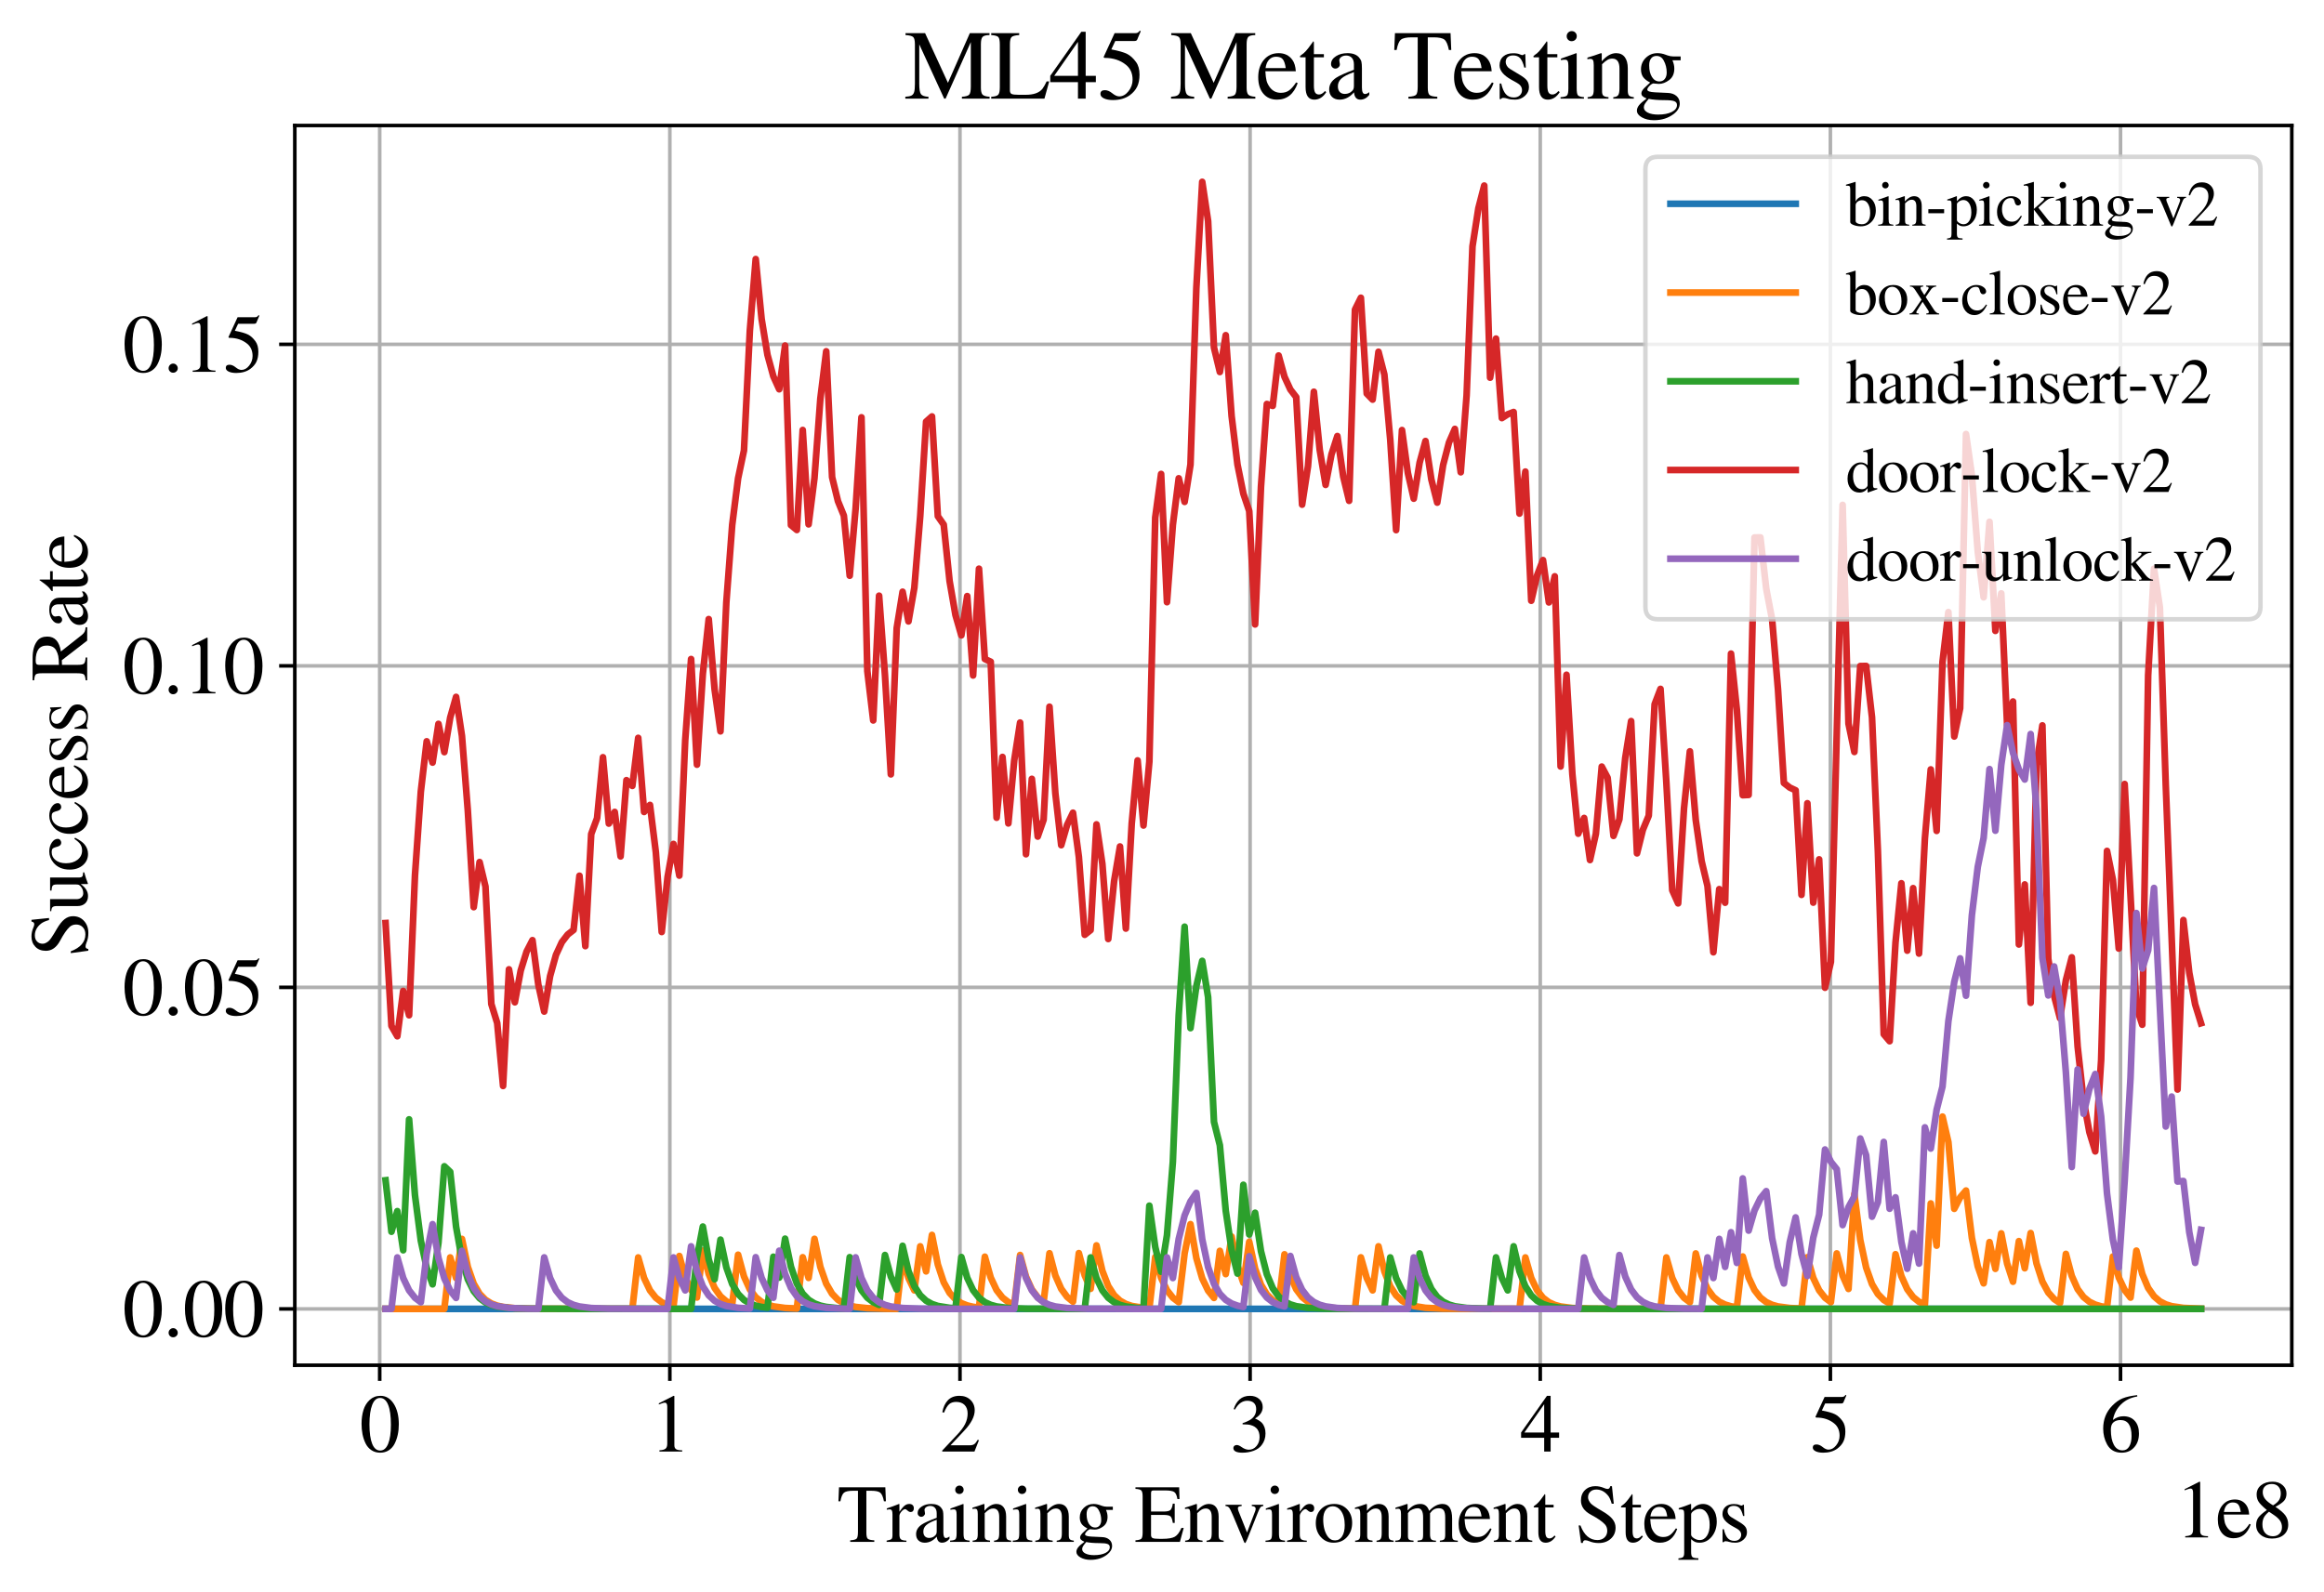 <?xml version="1.0" encoding="utf-8" standalone="no"?>
<!DOCTYPE svg PUBLIC "-//W3C//DTD SVG 1.1//EN"
  "http://www.w3.org/Graphics/SVG/1.1/DTD/svg11.dtd">
<svg xmlns:xlink="http://www.w3.org/1999/xlink" width="519.5pt" height="355.877pt" viewBox="0 0 519.5 355.877" xmlns="http://www.w3.org/2000/svg" version="1.1">
 <defs>
  <style type="text/css">*{stroke-linejoin: round; stroke-linecap: butt}</style>
 </defs>
 <g id="figure_1">
  <g id="patch_1">
   <path d="M 0 355.877 
L 519.5 355.877 
L 519.5 0 
L 0 0 
z
" style="fill: #ffffff"/>
  </g>
  <g id="axes_1">
   <g id="patch_2">
    <path d="M 65.9 305.26 
L 512.3 305.26 
L 512.3 28.06 
L 65.9 28.06 
z
" style="fill: #ffffff"/>
   </g>
   <g id="matplotlib.axis_1">
    <g id="xtick_1">
     <g id="line2d_1">
      <path d="M 84.878 305.26 
L 84.878 28.06 
" clip-path="url(#pc202862295)" style="fill: none; stroke: #b0b0b0; stroke-width: 0.8; stroke-linecap: square"/>
     </g>
     <g id="line2d_2">
      <defs>
       <path id="meafbe84146" d="M 0 0 
L 0 3.5 
" style="stroke: #000000; stroke-width: 0.8"/>
      </defs>
      <g>
       <use xlink:href="#meafbe84146" x="84.878" y="305.26" style="stroke: #000000; stroke-width: 0.8"/>
      </g>
     </g>
     <g id="text_1">
      <!-- 0 -->
      <g transform="translate(80.378 324.554)scale(0.18 -0.18)">
       <defs>
        <path id="STIXGeneral-Regular-30" d="M 3046 2112 
Q 3046 1683 2963 1302 
Q 2880 922 2717 602 
Q 2554 282 2266 96 
Q 1978 -90 1600 -90 
Q 1210 -90 915 108 
Q 621 307 461 640 
Q 301 973 227 1350 
Q 154 1728 154 2150 
Q 154 2746 301 3222 
Q 448 3699 790 4012 
Q 1133 4326 1626 4326 
Q 2253 4326 2649 3712 
Q 3046 3098 3046 2112 
z
M 2432 2080 
Q 2432 3091 2217 3625 
Q 2003 4160 1587 4160 
Q 1190 4160 979 3622 
Q 768 3085 768 2106 
Q 768 1120 979 598 
Q 1190 77 1600 77 
Q 2003 77 2217 598 
Q 2432 1120 2432 2080 
z
" transform="scale(0.016)"/>
       </defs>
       <use xlink:href="#STIXGeneral-Regular-30"/>
      </g>
     </g>
    </g>
    <g id="xtick_2">
     <g id="line2d_3">
      <path d="M 149.733 305.26 
L 149.733 28.06 
" clip-path="url(#pc202862295)" style="fill: none; stroke: #b0b0b0; stroke-width: 0.8; stroke-linecap: square"/>
     </g>
     <g id="line2d_4">
      <g>
       <use xlink:href="#meafbe84146" x="149.733" y="305.26" style="stroke: #000000; stroke-width: 0.8"/>
      </g>
     </g>
     <g id="text_2">
      <!-- 1 -->
      <g transform="translate(145.233 324.554)scale(0.18 -0.18)">
       <defs>
        <path id="STIXGeneral-Regular-31" d="M 2522 0 
L 755 0 
L 755 96 
Q 1107 115 1235 227 
Q 1363 339 1363 608 
L 1363 3482 
Q 1363 3795 1171 3795 
Q 1082 3795 883 3718 
L 710 3654 
L 710 3744 
L 1856 4326 
L 1914 4307 
L 1914 486 
Q 1914 275 2042 185 
Q 2170 96 2522 96 
L 2522 0 
z
" transform="scale(0.016)"/>
       </defs>
       <use xlink:href="#STIXGeneral-Regular-31"/>
      </g>
     </g>
    </g>
    <g id="xtick_3">
     <g id="line2d_5">
      <path d="M 214.589 305.26 
L 214.589 28.06 
" clip-path="url(#pc202862295)" style="fill: none; stroke: #b0b0b0; stroke-width: 0.8; stroke-linecap: square"/>
     </g>
     <g id="line2d_6">
      <g>
       <use xlink:href="#meafbe84146" x="214.589" y="305.26" style="stroke: #000000; stroke-width: 0.8"/>
      </g>
     </g>
     <g id="text_3">
      <!-- 2 -->
      <g transform="translate(210.089 324.554)scale(0.18 -0.18)">
       <defs>
        <path id="STIXGeneral-Regular-32" d="M 3034 877 
L 2688 0 
L 186 0 
L 186 77 
L 1325 1286 
Q 1773 1754 1965 2144 
Q 2157 2534 2157 2950 
Q 2157 3379 1920 3616 
Q 1683 3853 1267 3853 
Q 922 3853 720 3673 
Q 518 3494 326 3021 
L 192 3053 
Q 301 3648 630 3987 
Q 960 4326 1523 4326 
Q 2054 4326 2380 4006 
Q 2707 3686 2707 3200 
Q 2707 2477 1888 1613 
L 832 486 
L 2330 486 
Q 2541 486 2665 569 
Q 2790 653 2944 915 
L 3034 877 
z
" transform="scale(0.016)"/>
       </defs>
       <use xlink:href="#STIXGeneral-Regular-32"/>
      </g>
     </g>
    </g>
    <g id="xtick_4">
     <g id="line2d_7">
      <path d="M 279.445 305.26 
L 279.445 28.06 
" clip-path="url(#pc202862295)" style="fill: none; stroke: #b0b0b0; stroke-width: 0.8; stroke-linecap: square"/>
     </g>
     <g id="line2d_8">
      <g>
       <use xlink:href="#meafbe84146" x="279.445" y="305.26" style="stroke: #000000; stroke-width: 0.8"/>
      </g>
     </g>
     <g id="text_4">
      <!-- 3 -->
      <g transform="translate(274.945 324.554)scale(0.18 -0.18)">
       <defs>
        <path id="STIXGeneral-Regular-33" d="M 390 3264 
L 288 3290 
Q 435 3770 748 4048 
Q 1062 4326 1542 4326 
Q 1990 4326 2265 4083 
Q 2541 3840 2541 3450 
Q 2541 2925 1946 2566 
Q 2298 2413 2477 2227 
Q 2758 1914 2758 1402 
Q 2758 890 2464 506 
Q 2246 211 1840 60 
Q 1434 -90 979 -90 
Q 262 -90 262 275 
Q 262 378 339 442 
Q 416 506 525 506 
Q 685 506 915 339 
Q 1197 141 1466 141 
Q 1818 141 2058 425 
Q 2298 710 2298 1120 
Q 2298 1856 1632 2048 
Q 1434 2112 979 2112 
L 979 2202 
Q 1338 2323 1517 2432 
Q 2035 2726 2035 3290 
Q 2035 3610 1852 3776 
Q 1670 3942 1344 3942 
Q 768 3942 390 3264 
z
" transform="scale(0.016)"/>
       </defs>
       <use xlink:href="#STIXGeneral-Regular-33"/>
      </g>
     </g>
    </g>
    <g id="xtick_5">
     <g id="line2d_9">
      <path d="M 344.3 305.26 
L 344.3 28.06 
" clip-path="url(#pc202862295)" style="fill: none; stroke: #b0b0b0; stroke-width: 0.8; stroke-linecap: square"/>
     </g>
     <g id="line2d_10">
      <g>
       <use xlink:href="#meafbe84146" x="344.3" y="305.26" style="stroke: #000000; stroke-width: 0.8"/>
      </g>
     </g>
     <g id="text_5">
      <!-- 4 -->
      <g transform="translate(339.8 324.554)scale(0.18 -0.18)">
       <defs>
        <path id="STIXGeneral-Regular-34" d="M 3027 1069 
L 2368 1069 
L 2368 0 
L 1869 0 
L 1869 1069 
L 77 1069 
L 77 1478 
L 2086 4326 
L 2368 4326 
L 2368 1478 
L 3027 1478 
L 3027 1069 
z
M 1869 1478 
L 1869 3674 
L 333 1478 
L 1869 1478 
z
" transform="scale(0.016)"/>
       </defs>
       <use xlink:href="#STIXGeneral-Regular-34"/>
      </g>
     </g>
    </g>
    <g id="xtick_6">
     <g id="line2d_11">
      <path d="M 409.156 305.26 
L 409.156 28.06 
" clip-path="url(#pc202862295)" style="fill: none; stroke: #b0b0b0; stroke-width: 0.8; stroke-linecap: square"/>
     </g>
     <g id="line2d_12">
      <g>
       <use xlink:href="#meafbe84146" x="409.156" y="305.26" style="stroke: #000000; stroke-width: 0.8"/>
      </g>
     </g>
     <g id="text_6">
      <!-- 5 -->
      <g transform="translate(404.656 324.554)scale(0.18 -0.18)">
       <defs>
        <path id="STIXGeneral-Regular-35" d="M 2803 4358 
L 2573 3814 
Q 2534 3731 2400 3731 
L 1158 3731 
L 902 3187 
Q 1606 3053 1920 2896 
Q 2234 2739 2502 2368 
Q 2726 2061 2726 1555 
Q 2726 1094 2576 780 
Q 2426 467 2099 224 
Q 1664 -90 1011 -90 
Q 646 -90 422 19 
Q 198 128 198 307 
Q 198 550 486 550 
Q 717 550 960 352 
Q 1210 147 1414 147 
Q 1747 147 2012 480 
Q 2278 813 2278 1229 
Q 2278 1843 1850 2189 
Q 1293 2637 486 2637 
Q 410 2637 410 2688 
L 416 2720 
L 1114 4237 
L 2438 4237 
Q 2547 4237 2608 4269 
Q 2669 4301 2746 4403 
L 2803 4358 
z
" transform="scale(0.016)"/>
       </defs>
       <use xlink:href="#STIXGeneral-Regular-35"/>
      </g>
     </g>
    </g>
    <g id="xtick_7">
     <g id="line2d_13">
      <path d="M 474.012 305.26 
L 474.012 28.06 
" clip-path="url(#pc202862295)" style="fill: none; stroke: #b0b0b0; stroke-width: 0.8; stroke-linecap: square"/>
     </g>
     <g id="line2d_14">
      <g>
       <use xlink:href="#meafbe84146" x="474.012" y="305.26" style="stroke: #000000; stroke-width: 0.8"/>
      </g>
     </g>
     <g id="text_7">
      <!-- 6 -->
      <g transform="translate(469.512 324.554)scale(0.18 -0.18)">
       <defs>
        <path id="STIXGeneral-Regular-36" d="M 2854 4378 
L 2867 4275 
Q 2112 4154 1606 3664 
Q 1101 3174 973 2451 
Q 1344 2739 1786 2739 
Q 2349 2739 2672 2380 
Q 2995 2022 2995 1402 
Q 2995 774 2669 378 
Q 2291 -90 1651 -90 
Q 870 -90 518 557 
Q 218 1107 218 1786 
Q 218 2835 915 3552 
Q 1312 3962 1731 4131 
Q 2150 4301 2854 4378 
z
M 2419 1203 
Q 2419 2445 1555 2445 
Q 1235 2445 1024 2275 
Q 813 2106 813 1702 
Q 813 954 1046 522 
Q 1280 90 1722 90 
Q 2061 90 2240 394 
Q 2419 698 2419 1203 
z
" transform="scale(0.016)"/>
       </defs>
       <use xlink:href="#STIXGeneral-Regular-36"/>
      </g>
     </g>
    </g>
    <g id="text_8">
     <!-- Training Environment Steps -->
     <g transform="translate(187.105 344.754)scale(0.18 -0.18)">
      <defs>
       <path id="STIXGeneral-Regular-54" d="M 3795 3149 
L 3642 3149 
Q 3539 3674 3353 3821 
Q 3168 3968 2656 3968 
L 2278 3968 
L 2278 710 
Q 2278 346 2387 243 
Q 2496 141 2893 122 
L 2893 0 
L 1024 0 
L 1024 122 
Q 1427 147 1526 256 
Q 1626 365 1626 787 
L 1626 3968 
L 1242 3968 
Q 723 3968 540 3817 
Q 358 3667 262 3149 
L 109 3149 
L 154 4237 
L 3750 4237 
L 3795 3149 
z
" transform="scale(0.016)"/>
       <path id="STIXGeneral-Regular-72" d="M 1024 2931 
L 1024 2342 
Q 1267 2688 1430 2816 
Q 1594 2944 1792 2944 
Q 1958 2944 2051 2854 
Q 2144 2765 2144 2605 
Q 2144 2470 2077 2393 
Q 2010 2317 1894 2317 
Q 1773 2317 1638 2445 
Q 1536 2541 1472 2541 
Q 1338 2541 1181 2355 
Q 1024 2170 1024 2016 
L 1024 576 
Q 1024 301 1133 205 
Q 1242 109 1568 96 
L 1568 0 
L 32 0 
L 32 96 
Q 339 154 412 224 
Q 486 294 486 538 
L 486 2138 
Q 486 2349 438 2435 
Q 390 2522 269 2522 
Q 166 2522 45 2496 
L 45 2598 
Q 448 2726 992 2944 
L 1024 2931 
z
" transform="scale(0.016)"/>
       <path id="STIXGeneral-Regular-61" d="M 2829 422 
L 2829 243 
Q 2586 -64 2253 -64 
Q 1888 -64 1843 403 
L 1837 403 
Q 1427 -64 909 -64 
Q 608 -64 422 112 
Q 237 288 237 602 
Q 237 1050 685 1350 
Q 992 1555 1837 1869 
L 1837 2214 
Q 1837 2502 1699 2646 
Q 1562 2790 1338 2790 
Q 1146 2790 1018 2697 
Q 890 2605 890 2477 
Q 890 2419 909 2348 
Q 928 2278 928 2208 
Q 928 2112 841 2029 
Q 755 1946 634 1946 
Q 525 1946 441 2029 
Q 358 2112 358 2240 
Q 358 2547 685 2752 
Q 986 2944 1421 2944 
Q 1939 2944 2176 2656 
Q 2291 2522 2323 2384 
Q 2355 2246 2355 1946 
L 2355 723 
Q 2355 301 2554 301 
Q 2682 301 2829 422 
z
M 1837 813 
L 1837 1715 
Q 1248 1510 1018 1293 
Q 800 1094 800 800 
Q 800 557 921 432 
Q 1043 307 1242 307 
Q 1453 307 1613 410 
Q 1747 506 1792 589 
Q 1837 672 1837 813 
z
" transform="scale(0.016)"/>
       <path id="STIXGeneral-Regular-69" d="M 1152 4045 
Q 1152 3904 1056 3811 
Q 960 3718 819 3718 
Q 685 3718 592 3811 
Q 499 3904 499 4045 
Q 499 4179 595 4275 
Q 691 4371 826 4371 
Q 966 4371 1059 4275 
Q 1152 4179 1152 4045 
z
M 1619 0 
L 102 0 
L 102 96 
Q 435 115 521 211 
Q 608 307 608 666 
L 608 2118 
Q 608 2342 563 2432 
Q 518 2522 397 2522 
Q 243 2522 128 2490 
L 128 2592 
L 1120 2944 
L 1146 2918 
L 1146 672 
Q 1146 314 1226 218 
Q 1306 122 1619 96 
L 1619 0 
z
" transform="scale(0.016)"/>
       <path id="STIXGeneral-Regular-6e" d="M 3104 0 
L 1773 0 
L 1779 96 
Q 2016 115 2096 233 
Q 2176 352 2176 672 
L 2176 1946 
Q 2176 2592 1709 2592 
Q 1549 2592 1408 2515 
Q 1267 2438 1050 2227 
L 1050 461 
Q 1050 269 1136 192 
Q 1222 115 1466 96 
L 1466 0 
L 115 0 
L 115 96 
Q 358 115 435 214 
Q 512 314 512 602 
L 512 2157 
Q 512 2394 467 2483 
Q 422 2573 288 2573 
Q 160 2573 102 2547 
L 102 2656 
Q 550 2784 979 2944 
L 1030 2925 
L 1030 2426 
L 1037 2426 
Q 1491 2944 1958 2944 
Q 2323 2944 2518 2688 
Q 2714 2432 2714 1958 
L 2714 544 
Q 2714 288 2790 205 
Q 2867 122 3104 96 
L 3104 0 
z
" transform="scale(0.016)"/>
       <path id="STIXGeneral-Regular-67" d="M 3008 2483 
L 2477 2483 
Q 2598 2208 2598 1946 
Q 2598 1453 2265 1203 
Q 1933 954 1600 954 
Q 1530 954 1357 973 
L 1235 986 
Q 1107 947 979 812 
Q 851 678 851 582 
Q 851 435 1350 410 
L 2176 371 
Q 2528 358 2739 172 
Q 2950 -13 2950 -314 
Q 2950 -685 2566 -986 
Q 2035 -1395 1286 -1395 
Q 826 -1395 502 -1212 
Q 179 -1030 179 -774 
Q 179 -595 320 -419 
Q 461 -243 806 6 
Q 602 102 534 172 
Q 467 243 467 346 
Q 467 531 762 787 
Q 909 915 1037 1043 
Q 717 1203 579 1401 
Q 442 1600 442 1901 
Q 442 2336 752 2640 
Q 1062 2944 1510 2944 
Q 1766 2944 2022 2848 
L 2163 2797 
Q 2349 2733 2515 2733 
L 3008 2733 
L 3008 2483 
z
M 973 2163 
L 973 2144 
Q 973 1683 1155 1398 
Q 1338 1114 1632 1114 
Q 1850 1114 1978 1270 
Q 2106 1427 2106 1690 
Q 2106 2112 1914 2464 
Q 1754 2765 1446 2765 
Q 1222 2765 1097 2605 
Q 973 2445 973 2163 
z
M 2771 -410 
Q 2771 -230 2595 -163 
Q 2419 -96 1978 -96 
Q 1344 -96 941 -13 
Q 749 -243 688 -348 
Q 627 -454 627 -563 
Q 627 -774 880 -902 
Q 1133 -1030 1555 -1030 
Q 2099 -1030 2435 -860 
Q 2771 -691 2771 -410 
z
" transform="scale(0.016)"/>
       <path id="STIXGeneral-Regular-20" transform="scale(0.016)"/>
       <path id="STIXGeneral-Regular-45" d="M 3821 1082 
L 3526 0 
L 77 0 
L 77 122 
Q 442 147 538 252 
Q 634 358 634 730 
L 634 3520 
Q 634 3878 534 3987 
Q 435 4096 77 4115 
L 77 4237 
L 3469 4237 
L 3494 3322 
L 3334 3322 
Q 3264 3750 3085 3872 
Q 2906 3994 2349 3994 
L 1510 3994 
Q 1370 3994 1328 3952 
Q 1286 3910 1286 3763 
L 1286 2355 
L 2253 2355 
Q 2656 2355 2787 2470 
Q 2918 2586 2976 2970 
L 3123 2970 
L 3123 1472 
L 2976 1472 
Q 2918 1875 2790 1984 
Q 2662 2093 2253 2093 
L 1286 2093 
L 1286 538 
Q 1286 346 1420 291 
Q 1555 237 1933 237 
L 2163 237 
Q 2848 237 3136 403 
Q 3424 570 3642 1082 
L 3821 1082 
z
" transform="scale(0.016)"/>
       <path id="STIXGeneral-Regular-76" d="M 3053 2880 
L 3053 2784 
Q 2906 2771 2835 2688 
Q 2765 2605 2637 2285 
L 1818 230 
Q 1690 -90 1638 -90 
Q 1587 -90 1523 77 
Q 1510 96 1497 141 
Q 1485 186 1472 211 
L 704 2048 
Q 499 2534 403 2652 
Q 307 2771 122 2784 
L 122 2880 
L 1376 2880 
L 1376 2784 
Q 1210 2771 1146 2732 
Q 1082 2694 1082 2611 
Q 1082 2509 1139 2368 
L 1792 730 
L 2426 2387 
Q 2464 2483 2464 2579 
Q 2464 2758 2163 2784 
L 2163 2880 
L 3053 2880 
z
" transform="scale(0.016)"/>
       <path id="STIXGeneral-Regular-6f" d="M 3008 1478 
Q 3008 806 2608 371 
Q 2208 -64 1568 -64 
Q 979 -64 582 368 
Q 186 800 186 1459 
Q 186 2125 582 2534 
Q 979 2944 1626 2944 
Q 2221 2944 2614 2537 
Q 3008 2131 3008 1478 
z
M 2432 1306 
Q 2432 2035 2112 2445 
Q 1856 2765 1504 2765 
Q 1171 2765 966 2493 
Q 762 2221 762 1747 
Q 762 928 1101 435 
Q 1318 115 1677 115 
Q 2029 115 2230 432 
Q 2432 749 2432 1306 
z
" transform="scale(0.016)"/>
       <path id="STIXGeneral-Regular-6d" d="M 4960 0 
L 3565 0 
L 3565 96 
Q 3834 122 3907 208 
Q 3981 294 3981 576 
L 3981 1894 
Q 3981 2278 3869 2444 
Q 3757 2611 3488 2611 
Q 3264 2611 3107 2521 
Q 2950 2432 2803 2221 
L 2803 608 
Q 2803 301 2896 201 
Q 2989 102 3264 96 
L 3264 0 
L 1830 0 
L 1830 96 
Q 2112 115 2189 188 
Q 2266 262 2266 550 
L 2266 1901 
Q 2266 2611 1850 2611 
Q 1670 2611 1468 2531 
Q 1267 2451 1171 2336 
Q 1088 2240 1088 2227 
L 1088 448 
Q 1088 243 1177 176 
Q 1267 109 1523 96 
L 1523 0 
L 102 0 
L 102 96 
Q 371 102 460 195 
Q 550 288 550 563 
L 550 2150 
Q 550 2387 499 2480 
Q 448 2573 326 2573 
Q 230 2573 122 2547 
L 122 2656 
Q 557 2778 1011 2944 
L 1062 2925 
L 1062 2451 
L 1075 2451 
Q 1363 2752 1584 2848 
Q 1805 2944 2054 2944 
Q 2560 2944 2733 2406 
Q 3232 2944 3776 2944 
Q 4518 2944 4518 1792 
L 4518 493 
Q 4518 282 4582 202 
Q 4646 122 4794 109 
L 4960 96 
L 4960 0 
z
" transform="scale(0.016)"/>
       <path id="STIXGeneral-Regular-65" d="M 2611 1050 
L 2714 1005 
Q 2330 -64 1376 -64 
Q 813 -64 486 329 
Q 160 723 160 1389 
Q 160 2074 525 2509 
Q 890 2944 1485 2944 
Q 2061 2944 2374 2502 
Q 2560 2246 2592 1773 
L 621 1773 
Q 646 1370 700 1158 
Q 755 947 915 730 
Q 1184 378 1626 378 
Q 1939 378 2153 531 
Q 2368 685 2611 1050 
z
M 634 1978 
L 1939 1978 
Q 1882 2381 1750 2547 
Q 1619 2714 1312 2714 
Q 1043 2714 864 2525 
Q 685 2336 634 1978 
z
" transform="scale(0.016)"/>
       <path id="STIXGeneral-Regular-74" d="M 1702 493 
L 1786 422 
Q 1478 -64 1011 -64 
Q 448 -64 448 749 
L 448 2675 
L 109 2675 
Q 83 2694 83 2720 
Q 83 2771 192 2842 
Q 435 2982 813 3526 
Q 826 3546 874 3606 
Q 922 3667 941 3706 
Q 986 3706 986 3622 
L 986 2880 
L 1632 2880 
L 1632 2675 
L 986 2675 
L 986 845 
Q 986 538 1062 403 
Q 1139 269 1318 269 
Q 1510 269 1702 493 
z
" transform="scale(0.016)"/>
       <path id="STIXGeneral-Regular-53" d="M 3002 2963 
L 2842 2963 
Q 2733 3360 2579 3565 
Q 2189 4064 1651 4064 
Q 1357 4064 1181 3894 
Q 1005 3725 1005 3456 
Q 1005 3328 1069 3206 
Q 1133 3085 1206 2998 
Q 1280 2912 1465 2784 
Q 1651 2656 1766 2589 
Q 1882 2522 2150 2362 
Q 2669 2061 2905 1763 
Q 3142 1466 3142 1107 
Q 3142 576 2771 243 
Q 2400 -90 1837 -90 
Q 1421 -90 1082 58 
Q 915 128 781 128 
Q 704 128 653 70 
Q 602 13 602 -83 
L 461 -83 
L 275 1274 
L 416 1274 
Q 845 141 1734 141 
Q 2074 141 2285 342 
Q 2496 544 2496 858 
Q 2496 1158 2310 1363 
Q 2003 1696 1235 2106 
Q 454 2522 454 3206 
Q 454 3718 768 4022 
Q 1082 4326 1568 4326 
Q 1907 4326 2240 4186 
Q 2413 4109 2522 4109 
Q 2688 4109 2726 4326 
L 2861 4326 
L 3002 2963 
z
" transform="scale(0.016)"/>
       <path id="STIXGeneral-Regular-70" d="M 1018 2931 
L 1018 2438 
Q 1421 2944 1939 2944 
Q 2406 2944 2707 2560 
Q 3008 2176 3008 1581 
Q 3008 883 2621 409 
Q 2234 -64 1664 -64 
Q 1466 -64 1328 -6 
Q 1190 51 1018 211 
L 1018 -794 
Q 1018 -1094 1120 -1180 
Q 1222 -1267 1581 -1274 
L 1581 -1389 
L 32 -1389 
L 32 -1280 
Q 314 -1254 397 -1171 
Q 480 -1088 480 -838 
L 480 2157 
Q 480 2381 429 2451 
Q 378 2522 218 2522 
Q 115 2522 58 2515 
L 58 2618 
Q 506 2752 979 2944 
L 1018 2931 
z
M 1018 2138 
L 1018 563 
Q 1018 422 1238 281 
Q 1459 141 1683 141 
Q 2029 141 2243 467 
Q 2458 794 2458 1325 
Q 2458 1888 2243 2224 
Q 2029 2560 1670 2560 
Q 1446 2560 1232 2419 
Q 1018 2278 1018 2138 
z
" transform="scale(0.016)"/>
       <path id="STIXGeneral-Regular-73" d="M 998 1926 
L 1664 1523 
Q 1984 1331 2105 1164 
Q 2227 998 2227 736 
Q 2227 416 1961 176 
Q 1696 -64 1331 -64 
Q 1030 -64 864 -6 
Q 691 51 570 51 
Q 461 51 416 -26 
L 333 -26 
L 333 979 
L 435 979 
Q 538 512 730 294 
Q 922 77 1248 77 
Q 1485 77 1632 211 
Q 1779 346 1779 550 
Q 1779 845 1440 1030 
L 1094 1222 
Q 326 1651 326 2150 
Q 326 2522 566 2730 
Q 806 2938 1210 2938 
Q 1491 2938 1638 2867 
Q 1754 2816 1818 2816 
Q 1862 2816 1920 2880 
L 1990 2880 
L 2022 2010 
L 1926 2010 
Q 1818 2445 1654 2621 
Q 1491 2797 1203 2797 
Q 986 2797 854 2688 
Q 723 2579 723 2362 
Q 723 2253 796 2128 
Q 870 2003 998 1926 
z
" transform="scale(0.016)"/>
      </defs>
      <use xlink:href="#STIXGeneral-Regular-54"/>
      <use xlink:href="#STIXGeneral-Regular-72" x="61.1"/>
      <use xlink:href="#STIXGeneral-Regular-61" x="94.4"/>
      <use xlink:href="#STIXGeneral-Regular-69" x="138.8"/>
      <use xlink:href="#STIXGeneral-Regular-6e" x="166.6"/>
      <use xlink:href="#STIXGeneral-Regular-69" x="216.6"/>
      <use xlink:href="#STIXGeneral-Regular-6e" x="244.4"/>
      <use xlink:href="#STIXGeneral-Regular-67" x="294.4"/>
      <use xlink:href="#STIXGeneral-Regular-20" x="344.4"/>
      <use xlink:href="#STIXGeneral-Regular-45" x="369.4"/>
      <use xlink:href="#STIXGeneral-Regular-6e" x="430.5"/>
      <use xlink:href="#STIXGeneral-Regular-76" x="480.5"/>
      <use xlink:href="#STIXGeneral-Regular-69" x="530.5"/>
      <use xlink:href="#STIXGeneral-Regular-72" x="558.3"/>
      <use xlink:href="#STIXGeneral-Regular-6f" x="591.6"/>
      <use xlink:href="#STIXGeneral-Regular-6e" x="641.6"/>
      <use xlink:href="#STIXGeneral-Regular-6d" x="691.6"/>
      <use xlink:href="#STIXGeneral-Regular-65" x="769.4"/>
      <use xlink:href="#STIXGeneral-Regular-6e" x="813.8"/>
      <use xlink:href="#STIXGeneral-Regular-74" x="863.8"/>
      <use xlink:href="#STIXGeneral-Regular-20" x="891.6"/>
      <use xlink:href="#STIXGeneral-Regular-53" x="916.6"/>
      <use xlink:href="#STIXGeneral-Regular-74" x="972.2"/>
      <use xlink:href="#STIXGeneral-Regular-65" x="1000"/>
      <use xlink:href="#STIXGeneral-Regular-70" x="1044.4"/>
      <use xlink:href="#STIXGeneral-Regular-73" x="1094.4"/>
     </g>
    </g>
    <g id="text_9">
     <!-- 1e8 -->
     <g transform="translate(486.307 343.754)scale(0.18 -0.18)">
      <defs>
       <path id="STIXGeneral-Regular-38" d="M 2848 992 
Q 2848 499 2505 204 
Q 2163 -90 1587 -90 
Q 1050 -90 704 204 
Q 358 499 358 954 
Q 358 1293 524 1533 
Q 691 1773 1190 2125 
Q 710 2522 553 2765 
Q 397 3008 397 3328 
Q 397 3782 745 4054 
Q 1094 4326 1638 4326 
Q 2106 4326 2410 4060 
Q 2714 3795 2714 3411 
Q 2714 3059 2531 2848 
Q 2349 2637 1856 2374 
Q 2432 1990 2640 1689 
Q 2848 1389 2848 992 
z
M 2272 3411 
Q 2272 3744 2086 3945 
Q 1901 4147 1574 4147 
Q 1248 4147 1059 3977 
Q 870 3808 870 3513 
Q 870 3219 1059 2979 
Q 1248 2739 1670 2490 
Q 1997 2682 2134 2896 
Q 2272 3110 2272 3411 
z
M 1734 1741 
L 1357 1997 
Q 1075 1766 960 1545 
Q 845 1325 845 1011 
Q 845 576 1065 333 
Q 1286 90 1658 90 
Q 1971 90 2166 285 
Q 2362 480 2362 794 
Q 2362 1082 2214 1299 
Q 2067 1517 1734 1741 
z
" transform="scale(0.016)"/>
      </defs>
      <use xlink:href="#STIXGeneral-Regular-31"/>
      <use xlink:href="#STIXGeneral-Regular-65" x="50"/>
      <use xlink:href="#STIXGeneral-Regular-38" x="94.4"/>
     </g>
    </g>
   </g>
   <g id="matplotlib.axis_2">
    <g id="ytick_1">
     <g id="line2d_15">
      <path d="M 65.9 292.66 
L 512.3 292.66 
" clip-path="url(#pc202862295)" style="fill: none; stroke: #b0b0b0; stroke-width: 0.8; stroke-linecap: square"/>
     </g>
     <g id="line2d_16">
      <defs>
       <path id="m2c780e24f1" d="M 0 0 
L -3.5 0 
" style="stroke: #000000; stroke-width: 0.8"/>
      </defs>
      <g>
       <use xlink:href="#m2c780e24f1" x="65.9" y="292.66" style="stroke: #000000; stroke-width: 0.8"/>
      </g>
     </g>
     <g id="text_10">
      <!-- 0.00 -->
      <g transform="translate(27.4 298.807)scale(0.18 -0.18)">
       <defs>
        <path id="STIXGeneral-Regular-2e" d="M 1158 275 
Q 1158 134 1052 32 
Q 947 -70 800 -70 
Q 653 -70 550 32 
Q 448 134 448 281 
Q 448 429 553 534 
Q 659 640 806 640 
Q 947 640 1052 531 
Q 1158 422 1158 275 
z
" transform="scale(0.016)"/>
       </defs>
       <use xlink:href="#STIXGeneral-Regular-30"/>
       <use xlink:href="#STIXGeneral-Regular-2e" x="50"/>
       <use xlink:href="#STIXGeneral-Regular-30" x="75"/>
       <use xlink:href="#STIXGeneral-Regular-30" x="125"/>
      </g>
     </g>
    </g>
    <g id="ytick_2">
     <g id="line2d_17">
      <path d="M 65.9 220.77 
L 512.3 220.77 
" clip-path="url(#pc202862295)" style="fill: none; stroke: #b0b0b0; stroke-width: 0.8; stroke-linecap: square"/>
     </g>
     <g id="line2d_18">
      <g>
       <use xlink:href="#m2c780e24f1" x="65.9" y="220.77" style="stroke: #000000; stroke-width: 0.8"/>
      </g>
     </g>
     <g id="text_11">
      <!-- 0.05 -->
      <g transform="translate(27.4 226.917)scale(0.18 -0.18)">
       <use xlink:href="#STIXGeneral-Regular-30"/>
       <use xlink:href="#STIXGeneral-Regular-2e" x="50"/>
       <use xlink:href="#STIXGeneral-Regular-30" x="75"/>
       <use xlink:href="#STIXGeneral-Regular-35" x="125"/>
      </g>
     </g>
    </g>
    <g id="ytick_3">
     <g id="line2d_19">
      <path d="M 65.9 148.88 
L 512.3 148.88 
" clip-path="url(#pc202862295)" style="fill: none; stroke: #b0b0b0; stroke-width: 0.8; stroke-linecap: square"/>
     </g>
     <g id="line2d_20">
      <g>
       <use xlink:href="#m2c780e24f1" x="65.9" y="148.88" style="stroke: #000000; stroke-width: 0.8"/>
      </g>
     </g>
     <g id="text_12">
      <!-- 0.10 -->
      <g transform="translate(27.4 155.027)scale(0.18 -0.18)">
       <use xlink:href="#STIXGeneral-Regular-30"/>
       <use xlink:href="#STIXGeneral-Regular-2e" x="50"/>
       <use xlink:href="#STIXGeneral-Regular-31" x="75"/>
       <use xlink:href="#STIXGeneral-Regular-30" x="125"/>
      </g>
     </g>
    </g>
    <g id="ytick_4">
     <g id="line2d_21">
      <path d="M 65.9 76.99 
L 512.3 76.99 
" clip-path="url(#pc202862295)" style="fill: none; stroke: #b0b0b0; stroke-width: 0.8; stroke-linecap: square"/>
     </g>
     <g id="line2d_22">
      <g>
       <use xlink:href="#m2c780e24f1" x="65.9" y="76.99" style="stroke: #000000; stroke-width: 0.8"/>
      </g>
     </g>
     <g id="text_13">
      <!-- 0.15 -->
      <g transform="translate(27.4 83.137)scale(0.18 -0.18)">
       <use xlink:href="#STIXGeneral-Regular-30"/>
       <use xlink:href="#STIXGeneral-Regular-2e" x="50"/>
       <use xlink:href="#STIXGeneral-Regular-31" x="75"/>
       <use xlink:href="#STIXGeneral-Regular-35" x="125"/>
      </g>
     </g>
    </g>
    <g id="text_14">
     <!-- Success Rate -->
     <g transform="translate(19.493 213.905)rotate(-90)scale(0.18 -0.18)">
      <defs>
       <path id="STIXGeneral-Regular-75" d="M 3072 320 
L 3072 230 
Q 2573 96 2195 -58 
L 2163 -38 
L 2163 486 
L 2150 486 
Q 1747 -64 1235 -64 
Q 870 -64 662 160 
Q 454 384 454 755 
L 454 2362 
Q 454 2598 371 2688 
Q 288 2778 58 2790 
L 58 2880 
L 992 2880 
L 992 813 
Q 992 595 1123 451 
Q 1254 307 1446 307 
Q 1760 307 1984 506 
Q 2067 582 2099 649 
Q 2131 717 2131 877 
L 2131 2355 
Q 2131 2605 2041 2678 
Q 1952 2752 1658 2771 
L 1658 2880 
L 2669 2880 
L 2669 685 
Q 2669 461 2742 390 
Q 2816 320 3034 320 
L 3072 320 
z
" transform="scale(0.016)"/>
       <path id="STIXGeneral-Regular-63" d="M 2547 998 
L 2637 941 
Q 2362 403 2112 205 
Q 1786 -64 1376 -64 
Q 845 -64 502 336 
Q 160 736 160 1357 
Q 160 2170 698 2618 
Q 1094 2944 1562 2944 
Q 1965 2944 2256 2749 
Q 2547 2554 2547 2285 
Q 2547 2176 2457 2096 
Q 2368 2016 2246 2016 
Q 2022 2016 1939 2310 
L 1901 2451 
Q 1850 2630 1773 2694 
Q 1696 2758 1523 2758 
Q 1133 2758 893 2451 
Q 653 2144 653 1645 
Q 653 1094 928 745 
Q 1203 397 1645 397 
Q 1920 397 2118 528 
Q 2317 659 2547 998 
z
" transform="scale(0.016)"/>
       <path id="STIXGeneral-Regular-52" d="M 4224 0 
L 3187 0 
L 1664 1971 
L 1306 1958 
L 1306 717 
Q 1306 352 1405 249 
Q 1504 147 1875 122 
L 1875 0 
L 109 0 
L 109 122 
Q 474 154 563 262 
Q 653 371 653 794 
L 653 3526 
Q 653 3885 563 3987 
Q 474 4090 109 4115 
L 109 4237 
L 1850 4237 
Q 2726 4237 3187 3859 
Q 3501 3603 3501 3091 
Q 3501 2221 2342 2042 
L 3622 422 
Q 3757 256 3878 198 
Q 4000 141 4224 122 
L 4224 0 
z
M 1306 3731 
L 1306 2195 
Q 1766 2202 1990 2246 
Q 2214 2291 2438 2413 
Q 2803 2618 2803 3142 
Q 2803 4000 1632 4000 
Q 1459 4000 1382 3945 
Q 1306 3891 1306 3731 
z
" transform="scale(0.016)"/>
      </defs>
      <use xlink:href="#STIXGeneral-Regular-53"/>
      <use xlink:href="#STIXGeneral-Regular-75" x="55.6"/>
      <use xlink:href="#STIXGeneral-Regular-63" x="105.6"/>
      <use xlink:href="#STIXGeneral-Regular-63" x="150"/>
      <use xlink:href="#STIXGeneral-Regular-65" x="194.4"/>
      <use xlink:href="#STIXGeneral-Regular-73" x="238.8"/>
      <use xlink:href="#STIXGeneral-Regular-73" x="277.7"/>
      <use xlink:href="#STIXGeneral-Regular-20" x="316.6"/>
      <use xlink:href="#STIXGeneral-Regular-52" x="341.6"/>
      <use xlink:href="#STIXGeneral-Regular-61" x="408.3"/>
      <use xlink:href="#STIXGeneral-Regular-74" x="452.7"/>
      <use xlink:href="#STIXGeneral-Regular-65" x="480.5"/>
     </g>
    </g>
   </g>
   <g id="line2d_23">
    <path d="M 86.191 292.66 
L 492.009 292.66 
L 492.009 292.66 
" clip-path="url(#pc202862295)" style="fill: none; stroke: #1f77b4; stroke-width: 1.5; stroke-linecap: square"/>
   </g>
   <g id="line2d_24">
    <path d="M 86.191 292.66 
L 99.324 292.66 
L 100.638 281.158 
L 101.951 285.759 
L 103.264 277.017 
L 104.577 283.274 
L 105.891 287.029 
L 107.204 289.281 
L 108.517 290.633 
L 109.831 291.444 
L 111.144 291.93 
L 112.457 292.222 
L 115.084 292.502 
L 119.024 292.626 
L 132.157 292.66 
L 141.351 292.66 
L 142.664 281.158 
L 143.977 285.759 
L 145.291 288.519 
L 146.604 290.176 
L 147.917 291.169 
L 149.231 291.766 
L 150.544 292.123 
L 151.857 280.836 
L 153.171 285.565 
L 154.484 288.403 
L 155.797 290.106 
L 157.111 279.625 
L 158.424 284.839 
L 159.737 287.968 
L 161.051 289.845 
L 162.364 290.971 
L 163.677 291.647 
L 164.991 280.55 
L 166.304 285.394 
L 167.617 288.3 
L 168.931 290.044 
L 170.244 291.091 
L 171.557 291.718 
L 172.871 292.095 
L 175.497 292.457 
L 178.124 292.587 
L 179.437 281.114 
L 180.75 285.732 
L 182.064 277.001 
L 183.377 283.265 
L 184.69 287.023 
L 186.004 289.278 
L 187.317 290.631 
L 188.63 291.442 
L 189.944 291.93 
L 191.257 292.222 
L 193.884 292.502 
L 197.824 292.626 
L 200.45 292.648 
L 201.764 281.15 
L 203.077 285.754 
L 204.39 288.517 
L 205.704 278.672 
L 207.017 284.267 
L 208.33 276.122 
L 209.644 282.737 
L 210.957 286.706 
L 212.27 289.088 
L 213.584 290.517 
L 214.897 291.374 
L 216.21 291.889 
L 217.524 292.197 
L 218.837 292.382 
L 220.15 280.991 
L 221.464 285.659 
L 222.777 288.459 
L 224.09 290.14 
L 225.404 291.148 
L 226.717 291.753 
L 228.03 280.613 
L 229.344 285.432 
L 230.657 288.323 
L 231.97 290.058 
L 233.284 291.099 
L 234.597 280.221 
L 235.91 285.197 
L 237.224 288.182 
L 238.537 289.973 
L 239.85 291.048 
L 241.164 280.19 
L 242.477 285.178 
L 243.79 288.171 
L 245.104 278.464 
L 246.417 284.143 
L 247.73 287.55 
L 249.044 289.594 
L 250.357 290.82 
L 251.67 291.556 
L 252.983 291.998 
L 255.61 292.422 
L 256.923 292.517 
L 258.237 281.072 
L 259.55 285.707 
L 260.863 288.488 
L 262.177 290.157 
L 263.49 291.158 
L 264.803 280.257 
L 266.117 273.716 
L 267.43 281.293 
L 268.743 285.84 
L 270.057 288.568 
L 271.37 290.205 
L 272.683 279.685 
L 273.997 284.875 
L 275.31 276.487 
L 276.623 282.956 
L 277.937 286.838 
L 279.25 277.664 
L 280.563 283.663 
L 281.877 287.262 
L 283.19 289.421 
L 284.503 290.717 
L 285.817 291.494 
L 287.13 280.458 
L 288.443 285.339 
L 289.757 288.267 
L 291.07 290.024 
L 292.383 291.079 
L 293.697 291.711 
L 295.01 292.091 
L 297.637 292.455 
L 301.577 292.616 
L 302.89 292.634 
L 304.203 281.142 
L 305.517 285.749 
L 306.83 288.514 
L 308.143 278.67 
L 309.457 284.266 
L 310.77 287.624 
L 312.083 289.638 
L 313.397 290.847 
L 314.71 291.572 
L 316.023 292.007 
L 318.65 292.425 
L 322.59 292.609 
L 331.783 292.659 
L 339.663 292.66 
L 340.976 281.158 
L 342.29 285.759 
L 343.603 288.519 
L 344.916 290.176 
L 346.23 291.169 
L 347.543 291.766 
L 348.856 292.123 
L 351.483 292.467 
L 355.423 292.618 
L 367.243 292.66 
L 371.183 292.66 
L 372.496 281.158 
L 373.81 285.759 
L 375.123 288.519 
L 376.436 290.176 
L 377.75 291.169 
L 379.063 280.263 
L 380.376 285.222 
L 381.69 288.197 
L 383.003 289.982 
L 384.316 291.053 
L 385.63 291.696 
L 386.943 292.082 
L 388.256 292.313 
L 389.57 280.95 
L 390.883 285.634 
L 392.196 288.444 
L 393.51 290.131 
L 394.823 291.142 
L 396.136 291.75 
L 397.45 292.114 
L 400.076 292.463 
L 402.703 292.589 
L 404.016 281.115 
L 405.329 285.733 
L 406.643 288.504 
L 407.956 290.166 
L 409.269 291.164 
L 410.583 280.26 
L 411.896 285.22 
L 413.209 288.196 
L 414.523 266.977 
L 415.836 277.25 
L 417.149 283.414 
L 418.463 287.113 
L 419.776 289.332 
L 421.089 290.663 
L 422.403 291.462 
L 423.716 280.439 
L 425.029 285.327 
L 426.343 288.26 
L 427.656 290.02 
L 428.969 291.076 
L 430.283 291.71 
L 431.596 269.085 
L 432.909 278.515 
L 434.223 249.666 
L 435.536 255.361 
L 436.849 270.281 
L 438.163 267.73 
L 439.476 266.2 
L 440.789 276.784 
L 442.103 283.134 
L 443.416 286.945 
L 444.729 277.728 
L 446.043 283.701 
L 447.356 275.782 
L 448.669 282.533 
L 449.983 286.584 
L 451.296 277.512 
L 452.609 283.571 
L 453.923 275.704 
L 455.236 282.487 
L 456.549 286.556 
L 457.863 288.998 
L 459.176 290.463 
L 460.489 291.342 
L 461.803 280.367 
L 463.116 285.284 
L 464.429 288.234 
L 465.743 290.005 
L 467.056 291.067 
L 468.369 291.704 
L 469.683 292.087 
L 470.996 292.316 
L 472.309 280.951 
L 473.623 285.635 
L 474.936 288.445 
L 476.249 290.131 
L 477.562 279.64 
L 478.876 284.848 
L 480.189 287.973 
L 481.502 289.848 
L 482.816 290.973 
L 484.129 291.648 
L 485.442 292.053 
L 488.069 292.441 
L 492.009 292.613 
L 492.009 292.613 
" clip-path="url(#pc202862295)" style="fill: none; stroke: #ff7f0e; stroke-width: 1.5; stroke-linecap: square"/>
   </g>
   <g id="line2d_25">
    <path d="M 86.191 263.904 
L 87.504 275.407 
L 88.818 270.806 
L 90.131 279.547 
L 91.444 250.285 
L 92.758 267.235 
L 94.071 277.405 
L 95.384 283.507 
L 96.698 287.168 
L 98.011 277.863 
L 99.324 260.777 
L 100.638 262.028 
L 101.951 274.281 
L 103.264 281.632 
L 104.577 286.044 
L 105.891 288.69 
L 107.204 290.278 
L 108.517 291.231 
L 109.831 291.803 
L 111.144 292.146 
L 113.771 292.475 
L 117.711 292.62 
L 129.531 292.66 
L 154.484 292.66 
L 155.797 281.158 
L 157.111 274.256 
L 158.424 281.618 
L 159.737 286.035 
L 161.051 277.182 
L 162.364 283.374 
L 163.677 287.088 
L 164.991 289.317 
L 166.304 290.654 
L 167.617 291.457 
L 168.931 291.938 
L 170.244 292.227 
L 171.557 292.4 
L 172.871 281.002 
L 174.184 285.665 
L 175.497 276.961 
L 176.811 283.24 
L 178.124 287.008 
L 179.437 289.269 
L 180.75 290.625 
L 182.064 291.439 
L 183.377 291.928 
L 184.69 292.221 
L 187.317 292.502 
L 188.63 292.565 
L 189.944 281.101 
L 191.257 285.725 
L 192.57 288.499 
L 193.884 290.163 
L 195.197 291.162 
L 196.51 291.761 
L 197.824 280.618 
L 199.137 285.435 
L 200.45 288.325 
L 201.764 278.557 
L 203.077 284.198 
L 204.39 287.583 
L 205.704 289.614 
L 207.017 290.832 
L 208.33 291.563 
L 209.644 292.002 
L 212.27 292.423 
L 213.584 292.518 
L 214.897 281.072 
L 216.21 285.708 
L 217.524 288.489 
L 218.837 290.157 
L 220.15 291.158 
L 221.464 291.759 
L 222.777 292.119 
L 225.404 292.465 
L 229.344 292.618 
L 241.164 292.66 
L 242.477 292.66 
L 243.79 281.158 
L 245.104 285.759 
L 246.417 288.519 
L 247.73 290.176 
L 249.044 291.169 
L 250.357 291.766 
L 251.67 292.123 
L 254.297 292.467 
L 255.61 292.544 
L 256.923 269.586 
L 258.237 278.816 
L 259.55 284.353 
L 260.863 276.174 
L 262.177 259.763 
L 263.49 226.913 
L 264.803 207.202 
L 266.117 229.883 
L 267.43 220.487 
L 268.743 214.849 
L 270.057 222.969 
L 271.37 250.845 
L 272.683 256.069 
L 273.997 270.705 
L 275.31 279.487 
L 276.623 284.756 
L 277.937 264.913 
L 279.25 276.012 
L 280.563 271.169 
L 281.877 279.765 
L 283.19 284.923 
L 284.503 288.018 
L 285.817 289.875 
L 287.13 290.989 
L 288.443 291.657 
L 289.757 292.059 
L 292.383 292.444 
L 296.323 292.613 
L 306.83 292.659 
L 309.457 292.66 
L 310.77 281.158 
L 312.083 285.759 
L 313.397 288.519 
L 314.71 290.176 
L 316.023 291.169 
L 317.337 280.263 
L 318.65 285.222 
L 319.963 288.197 
L 321.277 289.982 
L 322.59 291.053 
L 323.903 291.696 
L 325.217 292.082 
L 327.843 292.452 
L 331.783 292.615 
L 333.096 292.633 
L 334.41 281.142 
L 335.723 285.749 
L 337.036 288.513 
L 338.35 278.67 
L 339.663 284.266 
L 340.976 287.624 
L 342.29 289.638 
L 343.603 290.847 
L 344.916 291.572 
L 346.23 292.007 
L 348.856 292.425 
L 352.796 292.609 
L 361.99 292.659 
L 492.009 292.66 
L 492.009 292.66 
" clip-path="url(#pc202862295)" style="fill: none; stroke: #2ca02c; stroke-width: 1.5; stroke-linecap: square"/>
   </g>
   <g id="line2d_26">
    <path d="M 86.191 206.392 
L 87.504 229.397 
L 88.818 231.697 
L 90.131 221.575 
L 91.444 227.004 
L 92.758 195.755 
L 94.071 177.005 
L 95.384 165.755 
L 96.698 170.507 
L 98.011 161.857 
L 99.324 168.168 
L 100.638 160.453 
L 101.951 155.824 
L 103.264 164.549 
L 104.577 181.286 
L 105.891 202.831 
L 107.204 192.753 
L 108.517 198.209 
L 109.831 224.487 
L 111.144 228.751 
L 112.457 242.812 
L 113.771 216.742 
L 115.084 224.104 
L 116.397 217.02 
L 117.711 212.769 
L 119.024 210.218 
L 120.337 220.19 
L 121.651 226.173 
L 122.964 218.261 
L 124.277 213.513 
L 125.591 210.665 
L 126.904 208.956 
L 128.217 207.93 
L 129.531 195.813 
L 130.844 211.547 
L 132.157 186.48 
L 133.471 182.943 
L 134.784 169.318 
L 136.097 184.147 
L 137.411 181.543 
L 138.724 191.483 
L 140.037 174.442 
L 141.351 175.719 
L 142.664 164.984 
L 143.977 181.547 
L 145.291 179.983 
L 146.604 190.546 
L 147.917 208.387 
L 149.231 196.087 
L 150.544 188.706 
L 151.857 195.781 
L 153.171 165.518 
L 154.484 147.361 
L 155.797 170.973 
L 157.111 150.634 
L 158.424 138.43 
L 159.737 154.112 
L 161.051 163.522 
L 162.364 134.66 
L 163.677 117.343 
L 164.991 106.953 
L 166.304 100.719 
L 167.617 73.974 
L 168.931 57.927 
L 170.244 71.303 
L 171.557 79.329 
L 172.871 84.145 
L 174.184 87.034 
L 175.497 77.265 
L 176.811 117.414 
L 178.124 118.498 
L 179.437 96.144 
L 180.75 117.238 
L 182.064 106.89 
L 183.377 89.179 
L 184.69 78.552 
L 186.004 106.683 
L 187.317 112.06 
L 188.63 115.285 
L 189.944 128.723 
L 191.257 113.781 
L 192.57 93.314 
L 193.884 150.047 
L 195.197 161.083 
L 196.51 133.197 
L 197.824 150.973 
L 199.137 173.14 
L 200.45 140.432 
L 201.764 132.309 
L 203.077 138.937 
L 204.39 131.412 
L 205.704 115.394 
L 207.017 94.282 
L 208.33 93.116 
L 209.644 115.422 
L 210.957 117.303 
L 212.27 129.934 
L 213.584 137.512 
L 214.897 142.059 
L 216.21 133.285 
L 217.524 151.026 
L 218.837 127.163 
L 220.15 147.352 
L 221.464 147.963 
L 222.777 182.837 
L 224.09 169.254 
L 225.404 184.109 
L 226.717 170.018 
L 228.03 161.563 
L 229.344 190.997 
L 230.657 174.15 
L 231.97 187.047 
L 233.284 183.283 
L 234.597 158.019 
L 235.91 177.368 
L 237.224 188.978 
L 238.537 184.441 
L 239.85 181.719 
L 241.164 191.588 
L 242.477 209.012 
L 243.79 207.964 
L 245.104 184.331 
L 246.417 193.155 
L 247.73 209.952 
L 249.044 197.026 
L 250.357 189.27 
L 251.67 207.621 
L 252.983 184.125 
L 254.297 170.027 
L 255.61 184.573 
L 256.923 170.296 
L 258.237 115.72 
L 259.55 105.979 
L 260.863 134.642 
L 262.177 117.332 
L 263.49 106.947 
L 264.803 112.218 
L 266.117 103.878 
L 267.43 64.367 
L 268.743 40.66 
L 270.057 49.441 
L 271.37 77.714 
L 272.683 83.176 
L 273.997 74.95 
L 275.31 93.02 
L 276.623 103.862 
L 277.937 110.367 
L 279.25 114.27 
L 280.563 139.616 
L 281.877 108.815 
L 283.19 90.334 
L 284.503 90.747 
L 285.817 79.493 
L 287.13 84.243 
L 288.443 87.093 
L 289.757 88.803 
L 291.07 112.834 
L 292.383 104.248 
L 293.697 87.593 
L 295.01 100.606 
L 296.323 108.413 
L 297.637 101.595 
L 298.95 97.504 
L 300.263 106.552 
L 301.577 111.981 
L 302.89 69.229 
L 304.203 66.582 
L 305.517 87.999 
L 306.83 89.347 
L 308.143 78.653 
L 309.457 83.739 
L 310.77 98.293 
L 312.083 118.528 
L 313.397 96.162 
L 314.71 105.747 
L 316.023 111.498 
L 317.337 103.446 
L 318.65 98.615 
L 319.963 107.219 
L 321.277 112.381 
L 322.59 103.976 
L 323.903 98.933 
L 325.217 95.907 
L 326.53 105.594 
L 327.843 88.401 
L 329.156 55.081 
L 330.47 46.591 
L 331.783 41.497 
L 333.096 84.45 
L 334.41 75.715 
L 335.723 93.479 
L 337.036 92.634 
L 338.35 92.128 
L 339.663 114.829 
L 340.976 105.445 
L 342.29 134.321 
L 343.603 128.642 
L 344.916 125.235 
L 346.23 134.693 
L 347.543 128.866 
L 348.856 171.379 
L 350.17 150.877 
L 351.483 173.083 
L 352.796 186.407 
L 354.11 182.898 
L 355.423 192.296 
L 356.736 186.432 
L 358.05 171.411 
L 359.363 173.901 
L 360.676 186.898 
L 361.99 183.193 
L 363.303 169.468 
L 364.616 161.233 
L 365.93 190.799 
L 367.243 185.534 
L 368.556 182.375 
L 369.87 157.474 
L 371.183 154.037 
L 372.496 174.979 
L 373.81 199.047 
L 375.123 201.985 
L 376.436 180.743 
L 377.75 167.998 
L 379.063 183.356 
L 380.376 192.57 
L 381.69 198.099 
L 383.003 212.919 
L 384.316 198.806 
L 385.63 201.84 
L 386.943 146.149 
L 388.256 158.744 
L 389.57 177.803 
L 390.883 177.736 
L 392.196 120.184 
L 393.51 120.16 
L 394.823 131.648 
L 396.136 138.541 
L 397.45 154.179 
L 398.763 175.064 
L 400.076 176.093 
L 401.389 176.71 
L 402.703 200.085 
L 404.016 179.603 
L 405.329 201.821 
L 406.643 192.147 
L 407.956 220.85 
L 409.269 215.067 
L 411.896 112.895 
L 413.209 161.796 
L 414.523 168.132 
L 415.836 148.929 
L 417.149 148.909 
L 418.463 160.4 
L 419.776 190.299 
L 421.089 231.244 
L 422.403 232.805 
L 423.716 210.738 
L 425.029 197.497 
L 426.343 212.558 
L 427.656 198.589 
L 428.969 213.213 
L 430.283 187.48 
L 431.596 172.04 
L 432.909 185.781 
L 434.223 148.016 
L 435.536 136.859 
L 436.849 164.672 
L 438.163 158.355 
L 439.476 97.053 
L 440.789 106.282 
L 442.103 123.321 
L 443.416 133.545 
L 444.729 116.674 
L 446.043 141.059 
L 447.356 132.685 
L 448.669 162.168 
L 449.983 156.853 
L 451.296 211.176 
L 452.609 197.76 
L 453.923 224.218 
L 455.236 171.078 
L 456.549 162.199 
L 457.863 214.383 
L 459.176 222.689 
L 460.489 227.673 
L 461.803 219.161 
L 463.116 214.053 
L 464.429 233.994 
L 465.743 245.958 
L 467.056 253.136 
L 468.369 257.443 
L 469.683 237.023 
L 470.996 190.263 
L 472.309 196.715 
L 473.623 212.088 
L 474.936 175.303 
L 477.562 225.106 
L 478.876 229.123 
L 480.189 151.016 
L 481.502 127.157 
L 482.816 135.846 
L 484.129 175.567 
L 486.756 243.605 
L 488.069 205.715 
L 489.382 217.488 
L 490.696 224.552 
L 492.009 228.791 
L 492.009 228.791 
" clip-path="url(#pc202862295)" style="fill: none; stroke: #d62728; stroke-width: 1.5; stroke-linecap: square"/>
   </g>
   <g id="line2d_27">
    <path d="M 86.191 292.66 
L 87.504 292.66 
L 88.818 281.158 
L 90.131 285.759 
L 91.444 288.519 
L 92.758 290.176 
L 94.071 291.169 
L 95.384 280.263 
L 96.698 273.72 
L 98.011 281.296 
L 99.324 285.842 
L 100.638 288.569 
L 101.951 290.205 
L 103.264 279.685 
L 104.577 284.875 
L 105.891 287.989 
L 107.204 289.857 
L 108.517 290.979 
L 109.831 291.651 
L 111.144 292.055 
L 113.771 292.442 
L 117.711 292.613 
L 120.337 292.643 
L 121.651 281.148 
L 122.964 285.753 
L 124.277 288.516 
L 125.591 290.173 
L 126.904 291.168 
L 128.217 291.765 
L 129.531 292.123 
L 132.157 292.467 
L 136.097 292.618 
L 147.917 292.66 
L 149.231 292.66 
L 150.544 281.158 
L 151.857 285.759 
L 153.171 288.519 
L 154.484 278.673 
L 155.797 284.268 
L 157.111 287.625 
L 158.424 289.639 
L 159.737 290.847 
L 161.051 291.572 
L 162.364 292.008 
L 164.991 292.425 
L 167.617 292.576 
L 168.931 281.107 
L 170.244 285.728 
L 171.557 288.501 
L 172.871 290.165 
L 174.184 279.66 
L 175.497 284.86 
L 176.811 287.98 
L 178.124 289.852 
L 179.437 290.975 
L 180.75 291.649 
L 182.064 292.054 
L 184.69 292.442 
L 188.63 292.613 
L 189.944 292.632 
L 191.257 281.141 
L 192.57 285.748 
L 193.884 288.513 
L 195.197 290.172 
L 196.51 291.167 
L 197.824 291.764 
L 199.137 292.123 
L 201.764 292.467 
L 205.704 292.618 
L 217.524 292.66 
L 226.717 292.66 
L 228.03 281.158 
L 229.344 285.759 
L 230.657 288.519 
L 231.97 290.176 
L 233.284 291.169 
L 234.597 291.766 
L 235.91 292.123 
L 238.537 292.467 
L 242.477 292.618 
L 254.297 292.66 
L 259.55 292.66 
L 260.863 281.158 
L 262.177 285.759 
L 263.49 277.017 
L 264.803 271.772 
L 266.117 268.625 
L 267.43 266.736 
L 268.743 277.106 
L 270.057 283.328 
L 271.37 287.061 
L 272.683 289.3 
L 273.997 290.644 
L 275.31 291.451 
L 276.623 291.934 
L 277.937 292.225 
L 279.25 280.896 
L 280.563 285.602 
L 281.877 288.425 
L 283.19 290.119 
L 284.503 291.136 
L 285.817 291.745 
L 287.13 292.111 
L 288.443 280.828 
L 289.757 285.561 
L 291.07 288.401 
L 292.383 290.104 
L 293.697 291.127 
L 295.01 291.74 
L 296.323 292.108 
L 298.95 292.461 
L 302.89 292.617 
L 313.397 292.659 
L 314.71 292.66 
L 316.023 281.157 
L 317.337 285.759 
L 318.65 288.519 
L 319.963 290.176 
L 321.277 291.169 
L 322.59 291.766 
L 323.903 292.123 
L 326.53 292.467 
L 330.47 292.618 
L 342.29 292.66 
L 352.796 292.66 
L 354.11 281.158 
L 355.423 285.759 
L 356.736 288.519 
L 358.05 290.176 
L 359.363 291.169 
L 360.676 291.766 
L 361.99 280.621 
L 363.303 285.437 
L 364.616 288.326 
L 365.93 290.06 
L 367.243 291.1 
L 368.556 291.724 
L 369.87 292.098 
L 372.496 292.458 
L 376.436 292.616 
L 380.376 292.651 
L 381.69 281.152 
L 383.003 285.755 
L 384.316 277.015 
L 385.63 283.273 
L 386.943 275.525 
L 388.256 282.379 
L 389.57 263.487 
L 390.883 275.156 
L 392.196 270.655 
L 393.51 267.955 
L 394.823 266.335 
L 396.136 276.865 
L 397.45 283.183 
L 398.763 286.974 
L 400.076 277.746 
L 401.389 272.209 
L 402.703 280.39 
L 404.016 285.298 
L 405.329 276.74 
L 406.643 271.606 
L 407.956 257.023 
L 409.269 259.775 
L 410.583 261.427 
L 411.896 273.92 
L 413.209 269.914 
L 414.523 267.51 
L 415.836 254.565 
L 417.149 258.301 
L 418.463 272.045 
L 419.776 268.788 
L 421.089 255.332 
L 422.403 270.263 
L 423.716 267.72 
L 425.029 277.696 
L 426.343 283.682 
L 427.656 275.771 
L 428.969 282.526 
L 430.283 252.073 
L 431.596 256.805 
L 432.909 248.142 
L 434.223 242.945 
L 435.536 228.324 
L 436.849 219.551 
L 438.163 214.287 
L 439.476 222.632 
L 440.789 204.634 
L 442.103 193.835 
L 443.416 187.355 
L 444.729 171.965 
L 446.043 185.736 
L 447.356 170.994 
L 448.669 162.148 
L 449.983 168.343 
L 451.296 172.06 
L 452.609 174.291 
L 453.923 164.127 
L 455.236 181.033 
L 456.549 214.181 
L 457.863 222.568 
L 459.176 216.098 
L 460.489 223.718 
L 461.803 239.792 
L 463.116 260.939 
L 464.429 239.121 
L 465.743 249.034 
L 467.056 243.48 
L 468.369 240.147 
L 469.683 249.65 
L 470.996 266.854 
L 472.309 277.176 
L 473.623 283.37 
L 474.936 264.081 
L 476.249 241.006 
L 477.562 204.155 
L 478.876 216.552 
L 480.189 212.488 
L 481.502 198.547 
L 484.129 251.878 
L 485.442 245.186 
L 486.756 264.176 
L 488.069 264.067 
L 489.382 275.504 
L 490.696 282.367 
L 492.009 274.982 
L 492.009 274.982 
" clip-path="url(#pc202862295)" style="fill: none; stroke: #9467bd; stroke-width: 1.5; stroke-linecap: square"/>
   </g>
   <g id="patch_3">
    <path d="M 65.9 305.26 
L 65.9 28.06 
" style="fill: none; stroke: #000000; stroke-width: 0.8; stroke-linejoin: miter; stroke-linecap: square"/>
   </g>
   <g id="patch_4">
    <path d="M 512.3 305.26 
L 512.3 28.06 
" style="fill: none; stroke: #000000; stroke-width: 0.8; stroke-linejoin: miter; stroke-linecap: square"/>
   </g>
   <g id="patch_5">
    <path d="M 65.9 305.26 
L 512.3 305.26 
" style="fill: none; stroke: #000000; stroke-width: 0.8; stroke-linejoin: miter; stroke-linecap: square"/>
   </g>
   <g id="patch_6">
    <path d="M 65.9 28.06 
L 512.3 28.06 
" style="fill: none; stroke: #000000; stroke-width: 0.8; stroke-linejoin: miter; stroke-linecap: square"/>
   </g>
   <g id="text_15">
    <!-- ML45 Meta Testing -->
    <g transform="translate(202.104 22.06)scale(0.216 -0.216)">
     <defs>
      <path id="STIXGeneral-Regular-4d" d="M 5530 0 
L 3738 0 
L 3738 122 
Q 4115 147 4214 265 
Q 4314 384 4314 787 
L 4314 3661 
L 2682 0 
L 2592 0 
L 979 3514 
L 979 966 
Q 979 448 1088 294 
Q 1197 141 1574 122 
L 1574 0 
L 77 0 
L 77 122 
Q 358 141 480 205 
Q 602 269 650 432 
Q 698 595 698 966 
L 698 3514 
Q 698 3878 589 3984 
Q 480 4090 90 4115 
L 90 4237 
L 1357 4237 
L 2835 1024 
L 4250 4237 
L 5523 4237 
L 5523 4115 
Q 5178 4109 5072 3993 
Q 4966 3878 4966 3520 
L 4966 717 
Q 4966 378 5072 262 
Q 5178 147 5530 122 
L 5530 0 
z
" transform="scale(0.016)"/>
      <path id="STIXGeneral-Regular-4c" d="M 3827 1114 
L 3520 0 
L 77 0 
L 77 122 
Q 429 141 531 256 
Q 634 371 634 736 
L 634 3494 
Q 634 3872 541 3981 
Q 448 4090 77 4115 
L 77 4237 
L 1888 4237 
L 1888 4115 
Q 1498 4090 1392 3984 
Q 1286 3878 1286 3507 
L 1286 538 
Q 1286 358 1398 304 
Q 1510 250 1862 250 
L 2310 250 
Q 3085 250 3392 640 
Q 3520 813 3661 1114 
L 3827 1114 
z
" transform="scale(0.016)"/>
     </defs>
     <use xlink:href="#STIXGeneral-Regular-4d"/>
     <use xlink:href="#STIXGeneral-Regular-4c" x="88.9"/>
     <use xlink:href="#STIXGeneral-Regular-34" x="150"/>
     <use xlink:href="#STIXGeneral-Regular-35" x="200"/>
     <use xlink:href="#STIXGeneral-Regular-20" x="250"/>
     <use xlink:href="#STIXGeneral-Regular-4d" x="275"/>
     <use xlink:href="#STIXGeneral-Regular-65" x="363.9"/>
     <use xlink:href="#STIXGeneral-Regular-74" x="408.3"/>
     <use xlink:href="#STIXGeneral-Regular-61" x="436.1"/>
     <use xlink:href="#STIXGeneral-Regular-20" x="480.5"/>
     <use xlink:href="#STIXGeneral-Regular-54" x="505.5"/>
     <use xlink:href="#STIXGeneral-Regular-65" x="566.6"/>
     <use xlink:href="#STIXGeneral-Regular-73" x="611"/>
     <use xlink:href="#STIXGeneral-Regular-74" x="649.9"/>
     <use xlink:href="#STIXGeneral-Regular-69" x="677.7"/>
     <use xlink:href="#STIXGeneral-Regular-6e" x="705.5"/>
     <use xlink:href="#STIXGeneral-Regular-67" x="755.5"/>
    </g>
   </g>
   <g id="legend_1">
    <g id="patch_7">
     <path d="M 370.607 138.465 
L 502.5 138.465 
Q 505.3 138.465 505.3 135.665 
L 505.3 37.86 
Q 505.3 35.06 502.5 35.06 
L 370.607 35.06 
Q 367.807 35.06 367.807 37.86 
L 367.807 135.665 
Q 367.807 138.465 370.607 138.465 
z
" style="fill: #ffffff; opacity: 0.8; stroke: #cccccc; stroke-linejoin: miter"/>
    </g>
    <g id="line2d_28">
     <path d="M 373.407 45.56 
L 387.407 45.56 
L 401.407 45.56 
" style="fill: none; stroke: #1f77b4; stroke-width: 1.5; stroke-linecap: square"/>
    </g>
    <g id="text_16">
     <!-- bin-picking-v2 -->
     <g transform="translate(412.607 50.46)scale(0.14 -0.14)">
      <defs>
       <path id="STIXGeneral-Regular-62" d="M 979 4358 
L 979 2406 
Q 1082 2650 1315 2797 
Q 1549 2944 1843 2944 
Q 2349 2944 2672 2541 
Q 2995 2138 2995 1536 
Q 2995 832 2566 384 
Q 2138 -64 1498 -64 
Q 1107 -64 774 67 
Q 442 198 442 358 
L 442 3622 
Q 442 3859 384 3926 
Q 326 3994 128 3994 
Q 83 3994 19 3981 
L 19 4090 
L 211 4147 
Q 864 4346 947 4371 
L 979 4358 
z
M 979 2035 
L 979 474 
Q 979 326 1161 233 
Q 1344 141 1600 141 
Q 1978 141 2195 416 
Q 2432 710 2432 1261 
Q 2432 1888 2182 2240 
Q 1971 2541 1613 2541 
Q 1357 2541 1168 2390 
Q 979 2240 979 2035 
z
" transform="scale(0.016)"/>
       <path id="STIXGeneral-Regular-2d" d="M 1824 1242 
L 250 1242 
L 250 1645 
L 1824 1645 
L 1824 1242 
z
" transform="scale(0.016)"/>
       <path id="STIXGeneral-Regular-6b" d="M 3232 0 
L 1837 0 
L 1837 96 
L 1958 96 
Q 2093 96 2093 192 
Q 2093 250 2022 339 
L 1062 1606 
L 1062 429 
Q 1062 262 1142 185 
Q 1222 109 1414 102 
L 1542 96 
L 1542 0 
L 45 0 
L 45 96 
Q 390 154 457 214 
Q 525 275 525 525 
L 525 3610 
Q 525 3840 467 3920 
Q 410 4000 250 4000 
Q 211 4000 45 3987 
L 45 4090 
L 237 4141 
Q 621 4243 1037 4371 
L 1062 4358 
L 1062 1670 
L 1939 2451 
Q 2086 2586 2086 2675 
Q 2086 2739 2019 2761 
Q 1952 2784 1766 2790 
L 1766 2880 
L 3072 2880 
L 3072 2784 
Q 2752 2784 2505 2646 
Q 2259 2509 1690 1978 
L 1504 1805 
L 2483 563 
Q 2829 122 3232 96 
L 3232 0 
z
" transform="scale(0.016)"/>
      </defs>
      <use xlink:href="#STIXGeneral-Regular-62"/>
      <use xlink:href="#STIXGeneral-Regular-69" x="50"/>
      <use xlink:href="#STIXGeneral-Regular-6e" x="77.8"/>
      <use xlink:href="#STIXGeneral-Regular-2d" x="127.8"/>
      <use xlink:href="#STIXGeneral-Regular-70" x="161.1"/>
      <use xlink:href="#STIXGeneral-Regular-69" x="211.1"/>
      <use xlink:href="#STIXGeneral-Regular-63" x="238.9"/>
      <use xlink:href="#STIXGeneral-Regular-6b" x="283.3"/>
      <use xlink:href="#STIXGeneral-Regular-69" x="333.3"/>
      <use xlink:href="#STIXGeneral-Regular-6e" x="361.1"/>
      <use xlink:href="#STIXGeneral-Regular-67" x="411.1"/>
      <use xlink:href="#STIXGeneral-Regular-2d" x="461.1"/>
      <use xlink:href="#STIXGeneral-Regular-76" x="494.4"/>
      <use xlink:href="#STIXGeneral-Regular-32" x="544.4"/>
     </g>
    </g>
    <g id="line2d_29">
     <path d="M 373.407 65.412 
L 387.407 65.412 
L 401.407 65.412 
" style="fill: none; stroke: #ff7f0e; stroke-width: 1.5; stroke-linecap: square"/>
    </g>
    <g id="text_17">
     <!-- box-close-v2 -->
     <g transform="translate(412.607 70.312)scale(0.14 -0.14)">
      <defs>
       <path id="STIXGeneral-Regular-78" d="M 3066 0 
L 1779 0 
L 1779 96 
Q 1939 109 1987 137 
Q 2035 166 2035 250 
Q 2035 307 1997 365 
L 1414 1261 
L 909 474 
Q 781 275 781 211 
Q 781 96 1037 96 
L 1037 0 
L 109 0 
L 109 96 
Q 269 109 355 169 
Q 442 230 576 422 
L 1306 1478 
L 704 2400 
Q 557 2624 454 2704 
Q 352 2784 211 2784 
L 154 2784 
L 154 2880 
L 1478 2880 
L 1478 2784 
Q 1203 2778 1203 2643 
Q 1203 2509 1498 2074 
Q 1581 1958 1587 1946 
Q 1619 1990 1779 2227 
Q 1811 2285 1856 2349 
Q 1901 2413 1923 2451 
Q 1946 2490 1971 2528 
Q 1997 2566 2006 2595 
Q 2016 2624 2016 2643 
Q 2016 2765 1760 2784 
L 1760 2880 
L 2771 2880 
L 2771 2784 
Q 2445 2771 2253 2502 
L 1722 1734 
L 2541 480 
Q 2790 96 3066 96 
L 3066 0 
z
" transform="scale(0.016)"/>
       <path id="STIXGeneral-Regular-6c" d="M 1645 0 
L 134 0 
L 134 96 
Q 435 122 531 221 
Q 627 320 627 589 
L 627 3590 
Q 627 3821 569 3910 
Q 512 4000 358 4000 
Q 224 4000 122 3987 
L 122 4090 
Q 730 4237 1133 4371 
L 1165 4346 
L 1165 557 
Q 1165 288 1254 201 
Q 1344 115 1645 96 
L 1645 0 
z
" transform="scale(0.016)"/>
      </defs>
      <use xlink:href="#STIXGeneral-Regular-62"/>
      <use xlink:href="#STIXGeneral-Regular-6f" x="50"/>
      <use xlink:href="#STIXGeneral-Regular-78" x="100"/>
      <use xlink:href="#STIXGeneral-Regular-2d" x="150"/>
      <use xlink:href="#STIXGeneral-Regular-63" x="183.3"/>
      <use xlink:href="#STIXGeneral-Regular-6c" x="227.7"/>
      <use xlink:href="#STIXGeneral-Regular-6f" x="255.5"/>
      <use xlink:href="#STIXGeneral-Regular-73" x="305.5"/>
      <use xlink:href="#STIXGeneral-Regular-65" x="344.4"/>
      <use xlink:href="#STIXGeneral-Regular-2d" x="388.8"/>
      <use xlink:href="#STIXGeneral-Regular-76" x="422.1"/>
      <use xlink:href="#STIXGeneral-Regular-32" x="472.1"/>
     </g>
    </g>
    <g id="line2d_30">
     <path d="M 373.407 85.25 
L 387.407 85.25 
L 401.407 85.25 
" style="fill: none; stroke: #2ca02c; stroke-width: 1.5; stroke-linecap: square"/>
    </g>
    <g id="text_18">
     <!-- hand-insert-v2 -->
     <g transform="translate(412.607 90.15)scale(0.14 -0.14)">
      <defs>
       <path id="STIXGeneral-Regular-68" d="M 3117 0 
L 1760 0 
L 1760 96 
Q 2042 128 2118 224 
Q 2195 320 2195 653 
L 2195 1920 
Q 2195 2598 1722 2598 
Q 1530 2598 1370 2508 
Q 1210 2419 1005 2195 
L 1005 653 
Q 1005 320 1081 224 
Q 1158 128 1440 96 
L 1440 0 
L 58 0 
L 58 96 
Q 333 134 400 224 
Q 467 314 467 653 
L 467 3667 
Q 467 3872 406 3933 
Q 346 3994 141 3994 
Q 83 3994 64 3987 
L 64 4090 
L 237 4141 
Q 730 4288 973 4371 
L 1005 4352 
L 1005 2406 
Q 1229 2694 1446 2819 
Q 1664 2944 1946 2944 
Q 2733 2944 2733 1926 
L 2733 653 
Q 2733 320 2793 233 
Q 2854 147 3117 96 
L 3117 0 
z
" transform="scale(0.016)"/>
       <path id="STIXGeneral-Regular-64" d="M 3142 269 
L 2202 -64 
L 2176 -45 
L 2176 365 
Q 1869 -64 1357 -64 
Q 826 -64 499 317 
Q 173 698 173 1312 
Q 173 1990 563 2467 
Q 954 2944 1504 2944 
Q 1850 2944 2176 2669 
L 2176 3667 
Q 2176 3866 2118 3930 
Q 2061 3994 1882 3994 
Q 1792 3994 1741 3987 
L 1741 4090 
Q 2323 4243 2682 4371 
L 2714 4358 
L 2714 730 
Q 2714 506 2768 435 
Q 2822 365 2995 365 
Q 3034 365 3142 371 
L 3142 269 
z
M 2176 653 
L 2176 2125 
Q 2176 2381 1981 2573 
Q 1786 2765 1523 2765 
Q 1158 2765 940 2438 
Q 723 2112 723 1568 
Q 723 979 963 624 
Q 1203 269 1606 269 
Q 1907 269 2080 474 
Q 2176 582 2176 653 
z
" transform="scale(0.016)"/>
      </defs>
      <use xlink:href="#STIXGeneral-Regular-68"/>
      <use xlink:href="#STIXGeneral-Regular-61" x="50"/>
      <use xlink:href="#STIXGeneral-Regular-6e" x="94.4"/>
      <use xlink:href="#STIXGeneral-Regular-64" x="144.4"/>
      <use xlink:href="#STIXGeneral-Regular-2d" x="194.4"/>
      <use xlink:href="#STIXGeneral-Regular-69" x="227.7"/>
      <use xlink:href="#STIXGeneral-Regular-6e" x="255.5"/>
      <use xlink:href="#STIXGeneral-Regular-73" x="305.5"/>
      <use xlink:href="#STIXGeneral-Regular-65" x="344.4"/>
      <use xlink:href="#STIXGeneral-Regular-72" x="388.8"/>
      <use xlink:href="#STIXGeneral-Regular-74" x="422.1"/>
      <use xlink:href="#STIXGeneral-Regular-2d" x="449.9"/>
      <use xlink:href="#STIXGeneral-Regular-76" x="483.2"/>
      <use xlink:href="#STIXGeneral-Regular-32" x="533.2"/>
     </g>
    </g>
    <g id="line2d_31">
     <path d="M 373.407 105.089 
L 387.407 105.089 
L 401.407 105.089 
" style="fill: none; stroke: #d62728; stroke-width: 1.5; stroke-linecap: square"/>
    </g>
    <g id="text_19">
     <!-- door-lock-v2 -->
     <g transform="translate(412.607 109.989)scale(0.14 -0.14)">
      <use xlink:href="#STIXGeneral-Regular-64"/>
      <use xlink:href="#STIXGeneral-Regular-6f" x="50"/>
      <use xlink:href="#STIXGeneral-Regular-6f" x="100"/>
      <use xlink:href="#STIXGeneral-Regular-72" x="150"/>
      <use xlink:href="#STIXGeneral-Regular-2d" x="183.3"/>
      <use xlink:href="#STIXGeneral-Regular-6c" x="216.6"/>
      <use xlink:href="#STIXGeneral-Regular-6f" x="244.4"/>
      <use xlink:href="#STIXGeneral-Regular-63" x="294.4"/>
      <use xlink:href="#STIXGeneral-Regular-6b" x="338.8"/>
      <use xlink:href="#STIXGeneral-Regular-2d" x="388.8"/>
      <use xlink:href="#STIXGeneral-Regular-76" x="422.1"/>
      <use xlink:href="#STIXGeneral-Regular-32" x="472.1"/>
     </g>
    </g>
    <g id="line2d_32">
     <path d="M 373.407 124.927 
L 387.407 124.927 
L 401.407 124.927 
" style="fill: none; stroke: #9467bd; stroke-width: 1.5; stroke-linecap: square"/>
    </g>
    <g id="text_20">
     <!-- door-unlock-v2 -->
     <g transform="translate(412.607 129.827)scale(0.14 -0.14)">
      <use xlink:href="#STIXGeneral-Regular-64"/>
      <use xlink:href="#STIXGeneral-Regular-6f" x="50"/>
      <use xlink:href="#STIXGeneral-Regular-6f" x="100"/>
      <use xlink:href="#STIXGeneral-Regular-72" x="150"/>
      <use xlink:href="#STIXGeneral-Regular-2d" x="183.3"/>
      <use xlink:href="#STIXGeneral-Regular-75" x="216.6"/>
      <use xlink:href="#STIXGeneral-Regular-6e" x="266.6"/>
      <use xlink:href="#STIXGeneral-Regular-6c" x="316.6"/>
      <use xlink:href="#STIXGeneral-Regular-6f" x="344.4"/>
      <use xlink:href="#STIXGeneral-Regular-63" x="394.4"/>
      <use xlink:href="#STIXGeneral-Regular-6b" x="438.8"/>
      <use xlink:href="#STIXGeneral-Regular-2d" x="488.8"/>
      <use xlink:href="#STIXGeneral-Regular-76" x="522.1"/>
      <use xlink:href="#STIXGeneral-Regular-32" x="572.1"/>
     </g>
    </g>
   </g>
  </g>
 </g>
 <defs>
  <clipPath id="pc202862295">
   <rect x="65.9" y="28.06" width="446.4" height="277.2"/>
  </clipPath>
 </defs>
</svg>
